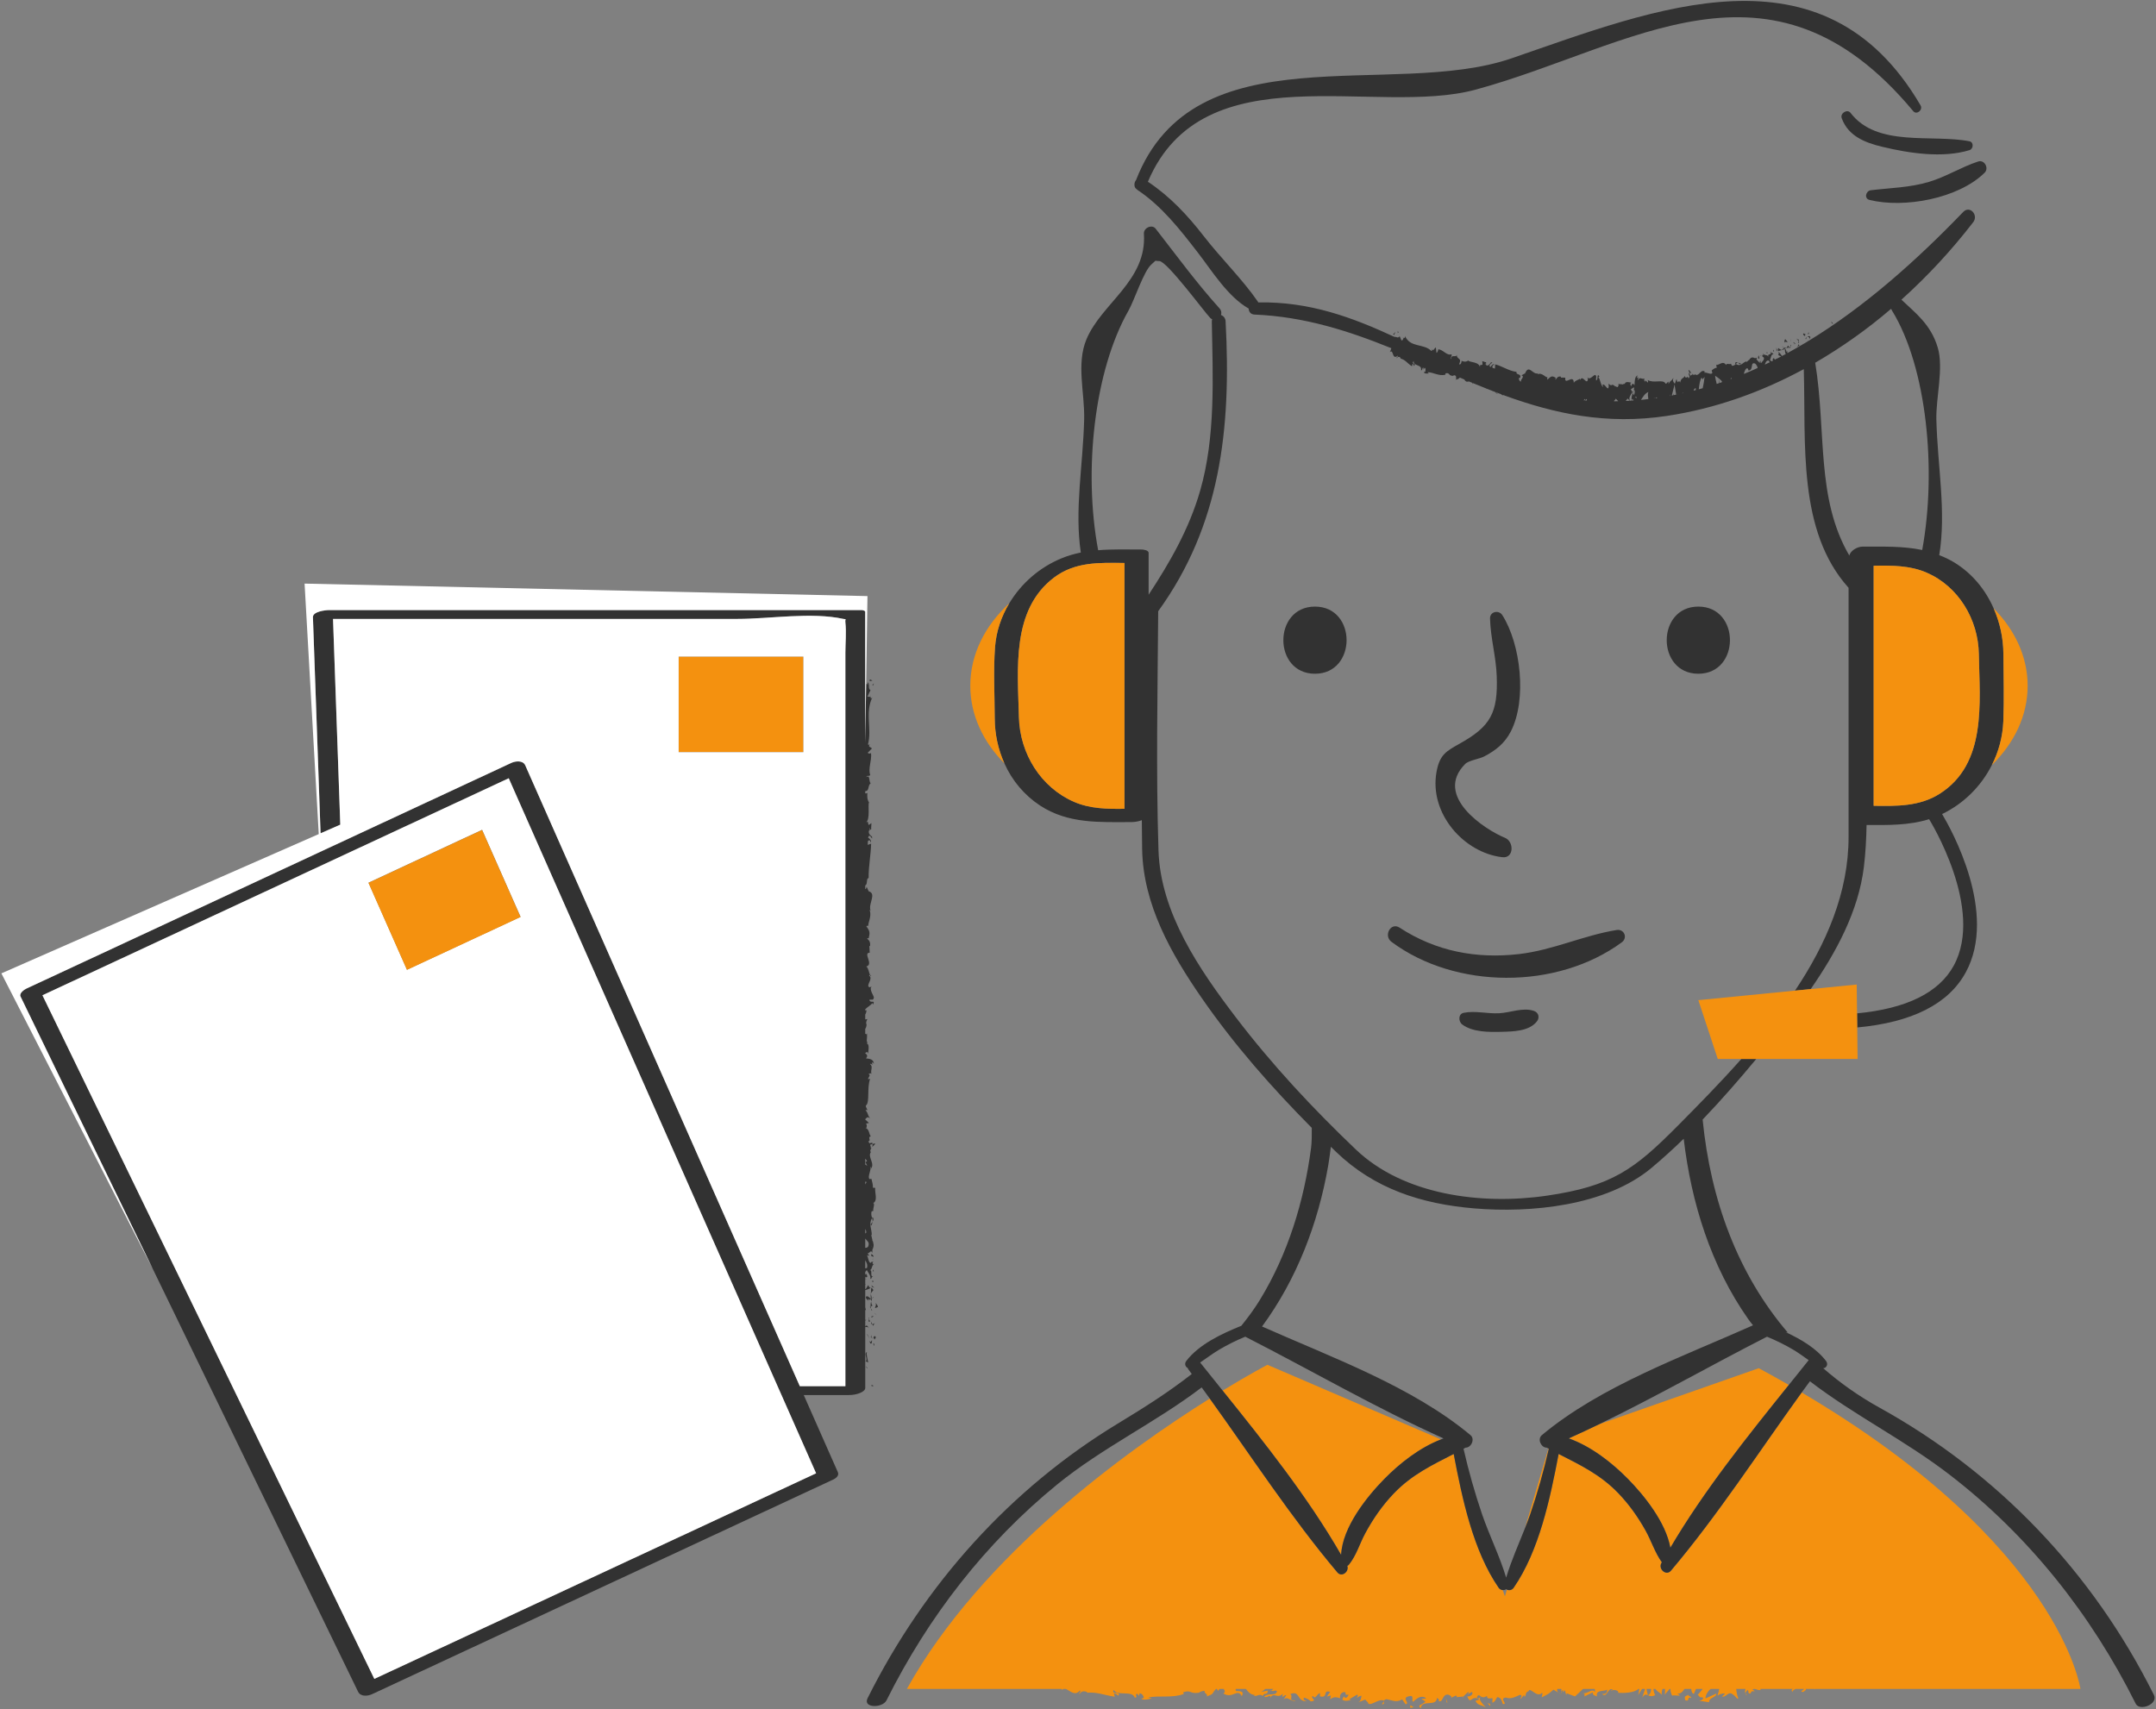 <svg width="425" height="337" viewBox="0 0 425 337" fill="none" xmlns="http://www.w3.org/2000/svg">
<rect x="0" y="0" width="425" height="337" fill="#808080" stroke="none"/>
<path d="M288.391 334.803L288.45 334.533C288.337 334.681 288.292 334.79 288.391 334.803ZM307.185 333.713C307.328 333.847 307.535 333.978 307.824 334.1L307.185 333.713ZM272.793 335.402L272.403 336.014C273.012 336.01 272.746 335.701 272.793 335.402ZM250.601 333.296C250.581 333.277 250.556 333.265 250.534 333.24C250.218 333.488 250.357 333.45 250.601 333.296ZM324.83 334.266C324.845 334.26 324.853 334.245 324.865 334.239C324.849 334.232 324.833 334.224 324.818 334.216L324.83 334.266V334.266Z" fill="#F4910F"/>
<path d="M307.871 333.812C307.815 333.699 307.782 333.576 307.773 333.45C307.684 333.561 307.682 333.692 307.871 333.812ZM272.864 335.289C272.852 335.282 272.84 335.284 272.827 335.28C272.809 335.318 272.796 335.36 272.791 335.402L272.864 335.289V335.289ZM344.489 334.201C344.318 334.133 344.172 334.012 344.069 333.856C344.059 334.02 344.157 334.157 344.489 334.201ZM332.847 334.136C332.255 334.487 331.945 334.289 332.216 335.217C333.198 335.556 332.449 334.346 333.335 334.769C333.565 334.435 332.611 334.424 332.847 334.136ZM332.847 334.136C332.954 334.074 333.054 334.003 333.148 333.923C333.035 333.973 332.933 334.045 332.847 334.136V334.136ZM293.243 335.812L293.736 336.317L293.785 336.101C293.686 335.865 293.539 335.848 293.243 335.812ZM285.181 335.644L285.329 335.663L285.052 334.849L285.181 335.644ZM278.001 336.681C278.294 336.715 278.638 336.534 278.932 336.57C278.294 336.715 277.921 335.667 278.001 336.681Z" fill="#F4910F"/>
<path d="M361.274 63.878C361.413 63.85 361.069 63.489 361.032 63.411C360.911 63.596 361.356 63.977 361.274 63.878ZM356.625 65.704L356.541 65.657C356.484 65.694 356.422 65.721 356.357 65.737C356.589 65.973 356.31 66.072 356.625 65.704V65.704ZM356.541 65.655C356.71 65.54 356.275 65.496 356.541 65.655V65.655ZM355.803 66.263L355.887 65.893C355.736 65.761 355.502 65.838 355.504 65.679C355.348 65.944 355.498 66.076 355.803 66.263ZM355.959 66.724C355.896 66.669 355.846 66.663 355.9 66.894L355.959 66.724ZM356.031 66.581C356.14 66.798 356.066 66.573 356.086 66.367L355.959 66.726C356.066 66.817 356.213 67.042 356.031 66.581ZM356.304 66.39C356.535 66.468 356.775 66.468 356.687 66.838C357.089 66.493 356.699 66.045 356.304 66.39ZM354.095 66.705C354.171 66.863 354.415 67.063 354.548 67.246L354.622 66.977C354.468 66.922 354.241 66.92 354.095 66.705V66.705Z" fill="#323232"/>
<path d="M354.548 67.244L354.436 67.646C354.694 67.547 354.663 67.402 354.548 67.244ZM353.033 67.147L352.99 66.733L353.011 67.374L353.033 67.147ZM352.354 67.488C352.309 67.149 351.92 67.057 351.942 66.828C351.78 66.956 351.756 67.271 351.729 67.557C351.819 67.368 352.004 67.335 352.354 67.488V67.488ZM353.443 67.438L353.802 67.82L353.919 67.783C353.841 67.698 353.66 67.478 353.443 67.438ZM353.812 67.831L353.8 67.82C353.714 67.843 353.629 67.867 353.544 67.892L353.812 67.831ZM354.538 67.804L354.397 68.25C354.52 68.245 354.639 68.231 354.751 68.207C354.68 68.098 354.53 67.963 354.538 67.804V67.804ZM354.397 68.25L354.263 68.258L354.325 68.443L354.397 68.25ZM352.393 68.186C352.365 68.426 352.229 68.498 352.084 68.593C352.285 68.612 352.488 68.586 352.678 68.515C352.629 68.37 352.57 68.098 352.393 68.186ZM350.488 69.219L350.554 69.289L350.521 69.211L350.488 69.219ZM352.951 68.317C352.875 68.401 352.782 68.468 352.678 68.513C352.701 68.578 352.721 68.62 352.752 68.582C352.931 68.614 352.951 68.479 352.951 68.317V68.317ZM351.325 68.361C351.437 68.423 351.554 68.473 351.676 68.51C351.538 68.401 351.29 68.239 351.325 68.361ZM352.978 67.987L352.986 67.959C352.892 67.886 352.922 67.928 352.978 67.987Z" fill="#323232"/>
<path d="M352.978 67.987C352.945 68.075 352.952 68.201 352.952 68.317C353.014 68.252 353.061 68.174 353.089 68.088L352.978 67.987V67.987ZM351.147 69.104L351.246 69.005C351.069 68.99 350.885 68.868 350.54 68.624C350.438 68.902 350.47 69.07 350.524 69.211L351.161 69.028L351.147 69.104ZM350.323 69.022L350.155 68.531L350.202 69.299L350.323 69.022ZM349.72 69.327L349.546 68.912L349.499 69.224L349.72 69.327ZM333.432 73.58C333.132 73.21 332.773 72.619 332.886 73.109L333.038 73.576C333.181 73.463 333.311 73.494 333.432 73.58V73.58ZM321.787 77.335L321.859 77.483L322.013 77.018L321.787 77.335ZM343.138 71.668C342.967 71.564 342.771 71.511 342.572 71.516C342.89 71.721 343.214 72.07 343.138 71.668ZM342.031 71.668L342.166 71.75C342.277 71.634 342.394 71.533 342.572 71.516C342.339 71.365 342.109 71.294 342.031 71.668V71.668ZM276.652 66.583C276.623 66.535 276.547 66.508 276.387 66.518C276.461 66.514 276.557 66.552 276.652 66.583ZM347.266 70.061L347.401 70.059C347.387 69.977 347.35 69.934 347.266 70.061ZM347.157 70.198C347.118 70.177 347.095 70.139 347.095 70.139L346.921 70.237C346.995 70.203 347.076 70.189 347.157 70.198V70.198ZM348.143 69.609C348.272 69.528 348.371 69.617 348.477 69.669C348.418 69.556 348.285 69.409 348.371 69.364L348.143 69.609ZM346.796 70.644C346.944 70.726 346.63 70.082 346.761 70.24C346.646 69.667 346.361 71.079 346.796 70.644ZM275.686 65.557L275.54 65.235L275.52 65.651L275.686 65.557ZM274.773 66.11L275.079 65.435L274.595 65.956C274.669 65.952 274.812 65.944 274.773 66.11Z" fill="#323232"/>
<path d="M241.013 274.159C249.305 284.471 257.812 295.16 264.368 306.543C264.618 301.099 269.434 295.095 272.899 291.569C275.893 288.521 279.834 285.413 284.053 283.789L249.844 269.078C249.844 269.076 246.42 270.864 241.013 274.159V274.159ZM315.292 280.768C313.282 281.743 311.267 282.681 309.245 283.587C313.655 285.148 317.787 288.397 320.901 291.567C324.069 294.792 328.363 300.089 329.267 305.136C335.9 293.87 344.393 283.276 352.615 273.048C350.655 271.922 348.681 270.822 346.694 269.749L315.292 280.768ZM301.66 298.511C303.094 294.287 304.311 289.989 305.306 285.634L305.23 285.592L300.609 301.288C300.976 300.369 301.341 299.445 301.66 298.511V298.511Z" fill="#F4910F"/>
<path d="M327.487 308.187L327.583 308.021C326.222 306.112 325.519 303.815 324.362 301.743C322.876 299.082 321.141 296.633 319.044 294.443C315.468 290.707 311.469 288.837 307.241 286.664C305.56 295.51 303.409 305.751 298.377 313.046C298.232 313.259 298.018 313.413 297.773 313.48C297.528 313.547 297.268 313.523 297.039 313.412L296.651 314.731L296.222 313.503C296.064 313.494 295.909 313.448 295.77 313.37C295.631 313.291 295.511 313.181 295.419 313.048C290.387 305.755 288.236 295.512 286.555 286.668C282.329 288.843 278.31 290.73 274.753 294.447C272.501 296.799 270.654 299.458 269.104 302.34C267.984 304.423 267.379 306.659 265.899 308.496C265.815 308.599 265.707 308.678 265.585 308.725C265.985 309.865 264.501 311.052 263.635 310.027C254.585 299.309 246.734 287.236 238.467 275.737C222.424 285.784 193.464 306.508 178.767 332.987H209.316C209.322 333.065 209.34 333.141 209.334 333.219C209.407 333.114 209.508 333.033 209.625 332.987H210.085C210.874 333.261 211.875 334.519 212.877 333.278C213.177 333.549 212.621 333.705 212.781 334.012C213.126 333.444 213.542 333.326 214.313 333.581L214.227 333.722C216.392 333.583 217.321 334.144 219.755 334.517L219.574 333.86C220.097 333.947 220.208 334.153 220.452 334.319C221.052 333.324 218.984 334.262 219.529 333.166C220.222 334.5 223.216 333.185 223.685 334.702C224.489 334.71 223.449 333.942 224.253 333.951L224.466 334.361L224.669 333.833C225.196 333.919 225.463 334.435 225.481 334.782C225.354 334.74 225.118 334.879 224.981 334.908C225.664 335.392 226.908 334.744 227.144 334.9L226.371 334.647C228.567 334.262 231.247 334.803 233.367 333.968L233.205 333.658C234.825 333.086 234.503 333.999 236.281 333.734L236.217 333.808C236.586 333.495 237.059 333.341 237.536 333.379C237.087 333.741 238.38 334.083 237.792 334.485C239.469 333.898 238.756 333.978 239.695 332.987H239.892L240.088 333.366C240.216 333.217 240.308 333.095 240.402 332.987H241.218C241.345 333.248 241.669 333.52 241.155 333.888C243.018 335.011 243.921 332.754 244.776 334.397C245.631 332.975 243.164 333.608 243.642 333.303C243.603 333.262 243.578 333.21 243.567 333.154C243.557 333.098 243.563 333.04 243.584 332.987H245.606C246.004 333.513 246.516 334.191 247.443 334.174C247.294 334.168 247.283 334.275 247.136 334.269C247.695 334.63 248.235 333.778 248.922 334.367C249.307 333.507 249.813 334.416 249.924 333.32L248.55 333.574C248.842 333.467 249.125 333.221 249.434 332.987H251.029C250.894 333.103 250.75 333.208 250.599 333.301C250.974 333.625 251.321 333.086 251.71 333.419C251.599 334.515 250.041 333.656 249.207 334.494C249.608 334.956 250.785 333.701 250.365 334.887C250.968 333.377 251.841 335.078 252.854 333.924L252.787 334.58C252.947 334.477 253.279 334.168 253.574 334.184L253.039 335.036C253.859 334.311 254.622 335.674 255.409 335.276C253.761 335.295 255.04 334.485 254.341 334.006C256.309 333.156 255.589 335.537 257.601 335.407C257.238 335.344 256.707 334.965 257.111 334.708C257.544 334.843 258.116 335.095 258.382 335.442C259.891 335.306 258.15 334.765 258.792 334.361C259.305 335.163 259.532 334.035 260.195 333.778L260.199 334.447C261.917 334.877 260.654 333.055 262.202 333.574L261.548 334.5L262.356 334.26L262.19 335.02C263.067 334.456 263.34 334.601 264.201 334.816C264 334.346 264.314 333.604 265.075 333.583C265.593 333.978 264.784 334.218 265.864 334.121C265.62 334.538 265.354 335.064 264.884 334.449C264.837 334.666 264.644 334.868 264.595 335.083C265.155 335.539 265.999 335.186 266.391 335.179C266.241 335.154 266.061 335.118 265.969 335.024L267.533 334.098C267.779 334.349 267.584 334.55 267.39 334.748C267.707 334.675 267.925 334.367 268.392 334.311C268.271 334.853 268.3 335.413 267.642 335.67L269.132 335.068C269.233 335.304 269.897 335.718 269.705 335.916C270.531 336.236 271.732 334.862 272.827 335.283C272.885 335.177 272.997 335.076 273.231 334.999C274.261 335.121 275.173 335.787 276.393 335.043L277.086 336.015C278.042 335.794 276.149 334.788 277.74 334.422C278.868 334.111 278.16 335.251 278.556 335.522C279.116 335.032 280.09 334.033 281.125 334.826C280.783 335.009 280.514 334.866 280.194 334.938L280.984 335.478C280.032 336.366 279.343 336.061 280.084 336.818C280.194 334.938 283.149 336.627 283.26 334.746L283.781 335.142C283.631 335.125 283.608 335.234 283.461 335.215C284.472 336.116 284.211 333.856 285.515 334.123C285.968 334.266 286.286 334.54 285.977 334.763L286.987 334.298C287.283 334.336 287.209 334.662 286.918 334.626L288.462 334.477L288.449 334.532C288.669 334.237 289.169 333.78 289.411 333.587C289.803 333.858 289.214 333.787 289.315 334.02L290.17 333.566C290.518 334.054 289.809 334.525 289.218 334.456C290.016 336.332 289.928 333.985 291.65 335.081L290.842 335.318C291.363 336.385 291.992 335.998 292.905 336.663C292.69 336.315 291.078 334.988 292.007 334.519C292.267 334.66 292.614 334.727 293.112 334.348C293.116 335.017 293.604 334.853 294.217 334.816L294.176 335.701C294.836 335.445 294.785 334.994 295.173 334.597C295.909 334.683 296.063 335.369 296.235 335.947C297.414 336.088 295.421 334.847 296.817 334.681C297.799 335.02 298.486 334.658 299.661 334.128C300.348 334.435 299.54 334.67 299.788 334.923L300.397 334.216C300.547 334.233 300.498 334.449 300.473 334.559C300.986 334.285 300.516 333.673 301.322 333.433C301.539 332.457 302.976 334.858 303.975 333.751C304.221 334.003 303.856 334.294 303.932 334.637C305.302 333.909 305.105 334.109 306.231 333.13L307.188 333.711C306.942 333.48 306.901 333.231 306.973 332.981H307.807C307.772 333.134 307.761 333.292 307.777 333.448C307.888 333.329 308.031 333.245 308.189 333.208C308.107 333.356 308.055 333.486 308.092 333.574C308.135 333.667 308.267 333.471 308.472 333.246L308.757 334.233L308.826 333.842L310.471 334.46C310.998 334.016 311.502 333.48 312.056 332.983H314.367C314.395 333.179 314.42 333.389 314.412 333.635C313.901 332.727 312.966 334.02 311.998 333.837C312.503 333.932 312.392 334.342 312.265 334.483L313.991 333.658C313.952 334.361 314.358 334.184 314.809 334.475C314.469 333.088 316.095 333.551 316.798 333.126C316.841 333.591 316.673 334.069 315.816 333.955C316.761 335.001 317.038 332.327 317.965 333.215C317.756 333.225 317.643 333.154 317.561 333.391C318.049 332.977 319.244 333.305 318.964 333.711L318.754 333.72C319.948 333.86 322.203 333.762 322.947 332.985H323.144C323.085 333.425 322.98 334.048 322.923 334.21L323.69 332.985H324.286L323.71 334.715C324.188 333.968 324.461 334.058 324.824 334.218L324.559 332.985H325.486C325.453 333.549 325.303 334.025 324.869 334.239C325.199 334.382 325.609 334.55 326.306 334.193C326.146 334.092 325.941 333.41 325.939 332.983H326.318C326.854 333.656 326.767 333.358 327.682 334.199C327.479 334.069 327.536 333.45 327.727 332.983H328.221C328.219 333.459 328.231 334.069 328.102 334.178L329.123 332.983H329.289C329.253 333.414 329.453 334.058 329.671 334.382C329.533 334.077 330.821 334.409 331.176 334.256L330.612 333.894C331.323 334.006 331.692 333.518 332.045 332.983H333.394C333.411 333.44 333.536 333.869 333.897 333.961C333.985 333.757 334.132 333.404 334.319 332.983H335.644C335.335 333.392 335.004 333.784 334.653 334.155C335.215 334.517 334.809 334.694 335.652 334.651C335.949 335.079 335.193 335.299 334.947 335.325L336.907 335.6C336.821 334.668 338.406 334.666 338.33 333.892L336.201 334.858C336.152 334.321 336.577 333.53 337.206 332.983H338.896C338.822 333.499 338.565 334.138 338.584 334.346C338.764 334.027 339.902 333.734 340.029 333.961L339.441 334.46C340.214 334.809 340.702 333.227 341.631 334.115C341.951 334.174 342.588 335.314 342.644 334.763C342.457 334.384 342.326 333.717 342.248 332.985H344.1C343.981 333.307 343.917 333.61 344.075 333.858C344.093 333.604 344.387 333.29 344.508 333.189C344.844 333.406 344.368 333.978 345.1 333.863C345.221 332.92 346.589 333.943 345.447 333.065C345.577 333.012 345.716 332.985 345.857 332.985H345.9C346.24 333.008 346.431 333.248 347.048 333.217C347.021 333.143 347.008 333.064 347.011 332.985H352.847C352.842 332.992 352.847 332.996 352.842 333.002L352.859 332.985H353.548C353.292 333.038 353.015 333.114 353.322 333.6C353.349 333.332 353.611 333.145 353.942 332.985H355.649C355.457 333.231 354.559 333.614 355.537 333.564C355.613 333.349 356.295 333.164 355.842 332.985H357.714L357.712 333.065L357.806 332.985H410.106C410.106 332.985 406.219 304.665 355.159 274.54C346.665 286.291 338.654 298.699 329.38 309.682C328.455 310.77 326.837 309.365 327.487 308.187V308.187ZM291.133 334.685C291.394 333.919 291.595 334.285 291.984 334.506C291.755 334.647 291.299 335.078 291.133 334.685Z" fill="#F4910F"/>
<path d="M424.583 334.155C412.504 309.931 393.74 290.358 370.392 277.468C366.478 275.294 362.795 272.709 359.402 269.754C360.044 269.737 360.438 268.957 359.966 268.338C358.075 265.852 355.039 264.051 352.008 262.643C352.158 262.656 352.273 262.719 352.422 262.732C342.595 251.231 337.208 236.696 335.63 220.731C339.316 216.879 342.839 212.836 346.199 208.786H343.263C339.103 213.469 334.787 217.859 330.76 221.92C322.154 230.595 317.748 233.865 304.892 235.739C291.972 237.624 276.672 235.585 267.308 226.668C258.817 218.583 250.745 209.931 243.607 200.561C236.464 191.182 228.762 180.012 228.367 167.677C227.864 151.99 228.196 136.225 228.309 120.508C240.523 103.64 242.746 84.642 241.596 63.365C241.589 63.084 241.498 62.812 241.335 62.587C241.172 62.361 240.945 62.193 240.685 62.105C240.763 61.884 240.778 61.645 240.728 61.416C240.679 61.186 240.567 60.976 240.407 60.809C235.904 55.819 231.94 50.4 227.809 45.09C227.081 44.154 225.416 44.926 225.492 46.074C226.109 55.346 217.192 59.734 214.182 66.859C212.115 71.754 213.85 77.464 213.714 82.709C213.481 91.83 211.791 100.485 213.054 108.935C211.756 109.198 210.471 109.571 209.201 110.097C204.956 111.853 201.366 114.95 198.951 118.941C197.389 121.547 196.368 124.49 196.14 127.646C195.808 132.253 196.071 136.967 196.085 141.583C196.095 144.745 196.766 147.77 197.996 150.507C199.511 153.917 201.955 156.805 205.033 158.823C210.542 162.435 216.714 162.086 222.951 162.079C223.072 162.079 223.187 162.082 223.316 162.069C223.815 162.046 224.487 161.934 225.08 161.703C225.1 163.607 225.108 165.509 225.143 167.412C225.338 178.32 230.841 188.008 236.847 196.7C243.23 205.938 250.695 214.42 258.583 222.368C258.596 223.861 258.585 225.239 258.446 226.302C257.064 236.843 253.894 247.219 248.364 256.267C247.228 258.127 245.98 259.793 244.69 261.392C240.843 262.944 236.341 265.048 233.837 268.338C233.441 268.858 233.659 269.497 234.122 269.697C234.159 269.788 234.177 269.878 234.243 269.964C234.473 270.269 234.696 270.585 234.926 270.89C230.45 274.409 225.582 277.498 220.413 280.628C199.201 293.471 182.226 312.365 171.021 334.815C170.028 336.804 173.981 336.778 174.75 335.238C182.97 318.77 194.27 304.183 208.416 292.655C217.335 285.387 227.819 280.455 236.876 273.538C237.409 274.268 237.942 274.994 238.471 275.731C246.74 287.229 254.589 299.301 263.64 310.021C264.503 311.043 265.987 309.859 265.59 308.719C265.712 308.672 265.82 308.593 265.903 308.49C267.384 306.653 267.989 304.417 269.108 302.334C270.658 299.452 272.504 296.793 274.757 294.441C278.314 290.724 282.333 288.837 286.559 286.661C288.241 295.508 290.391 305.748 295.423 313.042C295.628 313.341 295.928 313.473 296.227 313.496C296.465 313.517 296.703 313.456 296.903 313.322C296.949 313.351 296.994 313.383 297.043 313.406C297.474 313.606 298.046 313.528 298.382 313.04C303.414 305.746 305.564 295.503 307.246 286.657C311.474 288.83 315.472 290.701 319.048 294.437C321.143 296.627 322.88 299.078 324.367 301.737C325.523 303.809 326.226 306.106 327.588 308.014L327.492 308.18C326.842 309.361 328.457 310.766 329.38 309.674C338.654 298.69 346.665 286.283 355.16 274.531C355.695 273.791 356.24 273.065 356.782 272.329C365.49 279.014 375.44 283.899 384.415 290.825C399.885 302.763 412.204 318.253 421.003 335.897C421.765 337.441 425.503 336 424.583 334.155ZM221.662 155.072V159.458C218.279 159.513 214.856 159.452 211.725 158.093C205.183 155.253 201.032 148.593 200.854 141.371C200.62 131.874 199.343 120.251 207.768 113.871C211.926 110.722 216.792 110.93 221.662 110.993V155.072ZM224.981 108.338C222.129 108.338 219.279 108.252 216.472 108.479C213.522 92.737 215.734 73.042 222.441 61.261C223.628 59.176 225.451 53.431 226.987 52.118C227.333 51.822 227.579 51.592 227.782 51.391C227.936 51.441 228.164 51.472 228.512 51.466C230.017 51.439 237.456 61.575 238.573 62.694C238.694 62.814 238.822 62.883 238.951 62.946C238.916 63.077 238.875 63.205 238.877 63.365C239.072 74.369 239.654 86.037 236.585 96.725C234.411 104.293 230.622 110.85 226.423 117.254V115.343V109.015C226.423 108.445 225.318 108.338 224.981 108.338ZM284.052 283.788C279.832 285.412 275.893 288.519 272.897 291.567C269.432 295.095 264.618 301.097 264.366 306.542C257.81 295.158 249.303 284.471 241.011 274.157C239.521 272.304 238.04 270.459 236.578 268.628C237.786 267.829 238.949 266.924 240.175 266.184C241.877 265.171 243.648 264.286 245.475 263.537C258.354 270.105 271.337 277.651 284.552 283.59C284.386 283.649 284.22 283.723 284.052 283.788ZM304.888 285.41L305.23 285.595L305.306 285.637C304.311 289.991 303.094 294.29 301.66 298.514C301.341 299.448 300.976 300.369 300.609 301.293C299.323 304.526 297.9 307.724 296.901 311.037C295.618 306.777 293.588 302.725 292.14 298.514C290.707 294.29 289.491 289.992 288.497 285.637L288.915 285.41C290.004 285.435 290.808 283.731 289.873 282.948C278.399 273.358 262.448 267.602 248.78 261.526C255.584 252.278 259.83 241.24 261.815 229.84C262.032 228.597 262.188 227.343 262.346 226.091C262.701 226.436 263.051 226.788 263.408 227.131C270.939 234.38 280.174 237.357 290.57 238.24C301.712 239.187 316.561 237.78 325.566 230.248C327.745 228.417 329.857 226.504 331.898 224.514C333.393 237.182 337.288 249.626 344.604 260.047C344.91 260.483 345.234 260.887 345.56 261.291C331.777 267.455 315.556 273.233 303.934 282.948C302.993 283.731 303.799 285.433 304.888 285.41ZM352.617 273.048C344.395 283.277 335.902 293.871 329.269 305.136C328.365 300.089 324.071 294.794 320.904 291.567C317.789 288.397 313.657 285.149 309.247 283.588C311.267 282.679 313.282 281.743 315.294 280.769C326.429 275.369 337.413 269.1 348.324 263.537C350.146 264.299 351.924 265.157 353.624 266.184C354.616 266.783 355.568 267.49 356.534 268.163C355.24 269.783 353.934 271.412 352.617 273.048ZM367.411 170.961C367.745 168.235 367.891 165.452 367.946 162.652C372.139 162.677 376.273 162.753 380.273 161.507C380.435 161.764 391.233 179.174 385.141 190.358C382.219 195.724 375.799 198.863 366.07 199.789L366.103 202.57C376.911 201.573 384.101 197.946 387.497 191.71C393.865 180.02 384.657 163.539 382.836 160.493C387.045 158.468 390.488 155.08 392.635 150.85C394 148.183 394.776 145.24 394.905 142.231C395.079 137.807 394.948 133.339 394.917 128.91C394.894 125.816 394.239 122.761 392.996 119.942C391.386 116.277 388.807 113.099 385.295 110.926C384.333 110.343 383.322 109.85 382.274 109.453C383.685 100.84 381.942 92.015 381.704 82.713C381.596 78.476 383.17 72.575 381.987 68.559C380.62 63.918 377.536 61.692 374.819 59.082C379.979 54.439 384.716 49.324 388.973 43.8C390.054 42.397 388.299 40.437 387.005 41.781C377.692 51.456 367.528 60.508 356.398 67.28L356.445 66.922L356.361 67.303C356.048 67.492 355.732 67.675 355.418 67.863C355.41 67.81 355.396 67.766 355.4 67.701C355.398 67.76 355.387 67.823 355.379 67.886C354.374 68.481 353.362 69.06 352.342 69.615C352.328 69.491 352.291 69.356 352.349 69.224C351.816 69.564 352.388 68.914 351.832 68.835C351.897 68.735 351.984 68.653 352.086 68.595C351.948 68.583 351.811 68.556 351.678 68.515L351.707 68.536L351.709 68.534L351.711 68.54C351.764 68.584 351.791 68.616 351.746 68.595L351.738 68.609L351.799 68.784C351.582 68.761 351.713 68.683 351.738 68.609L351.709 68.54L351.705 68.536L351.246 69.007C351.401 69.02 351.551 68.946 351.799 68.786C351.914 69.188 351.809 69.47 352.027 69.79L351.28 70.191C351.06 69.873 350.816 69.572 350.552 69.291C350.632 69.472 350.714 69.634 350.53 69.994C350.647 70.09 350.905 70.162 351.112 70.275C350.784 70.448 350.454 70.614 350.124 70.782C350.075 70.688 350.048 70.755 350.007 70.844C349.958 70.868 349.91 70.894 349.861 70.919C349.661 70.402 349.535 70.65 349.41 70.921C349.441 70.984 349.483 71.041 349.533 71.088C349.435 71.138 349.337 71.191 349.236 71.239L348.908 71.031C349.072 70.589 349.127 69.766 349.597 69.819C349.129 69.262 349.544 69.926 348.933 69.299C349.591 70.12 347.961 69.64 348.773 70.452C348.11 69.707 348.133 70.28 347.454 69.689C347.559 69.895 347.758 70.042 347.399 70.063L347.411 70.278L347.383 70.269L347.411 70.288C347.411 70.326 347.413 70.332 347.421 70.294C347.536 70.358 347.645 70.444 347.721 70.551C347.772 71.09 347.272 71.302 347.19 71.586C346.95 71.54 347.169 71.319 346.966 71.123L346.856 71.573C346.632 71.111 346.011 70.932 346.357 70.528L345.935 70.621C345.584 70.421 345.211 70.406 345.084 70.663C344.85 70.612 344.795 71.325 344.822 70.904L344.284 71.378L344.235 71.26C343.579 71.374 343.189 72.419 342.162 71.752C341.988 71.933 341.812 72.144 341.408 72.108L341.205 71.708C340.973 71.931 340.253 71.517 340.266 71.988C339.646 70.966 338.861 72.083 338.295 71.94L338.422 72.495C338.07 72.522 337.783 72.737 337.407 73.034L337.555 73.519C337.278 73.987 336.511 73.336 335.939 73.488C335.937 73.292 336.097 73.315 336.228 73.412C335.289 72.419 334.918 74.479 334.112 73.776C333.987 73.984 333.86 73.942 333.727 73.837L333.762 73.803L333.696 73.808L333.427 73.583C333.493 73.673 333.572 73.752 333.661 73.816C333.489 73.871 333.333 73.967 333.206 74.098L333.036 73.578L332.997 73.602C332.786 73.435 332.896 73.879 333.062 74.264C332.98 74.374 332.917 74.497 332.876 74.628C332.585 73.789 332.443 75.013 332.093 74.109C332.039 74.567 331.213 74.523 331.25 75.478C331.225 75.354 331.162 75.301 331.262 75.284C331.037 75.194 330.813 75.103 330.663 75.388L330.483 74.714L330.147 75.667C329.815 75.276 329.673 75.043 329.88 74.496C329.32 75.358 329.384 74.845 328.91 75.691L328.89 75.247C328.691 75.28 328.429 75.899 328.269 75.545C327.735 74.742 326.017 75.623 324.816 74.929C325.111 76.231 324.248 74.348 324.252 75.36C324.17 75.053 324.002 74.879 324.176 74.611C323.6 74.916 323.278 74.125 322.899 74.981C322.823 74.672 323.011 74.529 322.946 74.346C322.901 74.413 322.767 74.615 322.702 74.433C322.636 74.249 322.78 74.174 322.868 74.039C322.275 74.094 322.234 75.047 322.208 75.939C321.89 75.518 321.74 75.579 321.523 76.166C321.412 75.874 321.23 75.571 321.605 75.463C321.389 75.421 320.311 75.045 320.286 75.76C320.221 75.579 319.989 75.709 319.934 75.791C319.456 75.751 319.415 75.688 318.945 75.758L319.075 75.874C318.872 76.738 318.679 76.069 318.298 76.176L318.31 76.088C317.461 75.465 317.922 76.408 317.094 75.646L317.116 76.187C316.983 77.336 316.386 75.459 315.87 75.869L316.032 76.187C315.732 76.566 315.365 74.571 315.111 74.411C315.06 74.308 315.214 74.256 315.3 74.188C314.646 73.465 315.162 74.885 314.625 75.015C314.555 74.63 314.818 74.06 314.473 73.968C314.328 73.652 313.352 75.135 312.932 74.378C313.009 74.677 313.092 74.973 312.825 75.177C312.435 75.257 311.923 74.014 311.486 74.912C311.451 74.84 311.436 74.759 311.443 74.679C311.131 74.902 310.465 75.015 310.233 75.48C310.205 73.606 308.326 76.157 308.564 74.46L307.672 74.443L307.721 74.273C307.178 74.092 306.918 74.475 306.653 74.857C306.54 74.727 306.661 74.58 306.688 74.493C305.921 74.052 305.835 74.115 304.992 74.874L305.019 74.317C304.769 74.613 303.994 73.324 303.075 73.801C303.099 73.713 303.147 73.634 303.213 73.572C302.175 74.054 301.404 71.685 300.633 73.61L299.926 73.993C300.664 74.283 299.612 74.832 299.854 75.217C299.518 75.278 299.202 74.481 299.602 74.445L299.637 74.555C300.016 73.547 298.761 74.02 298.954 73.322C297.418 73.143 296.133 72.173 294.749 71.841L294.681 72.67L294.205 72.514C294.131 72.301 294.215 71.855 294.554 71.965C294.502 71.475 293.861 72.211 293.799 72.381C293.213 71.908 294.341 71.517 294.135 71.451L293.836 71.447L293.871 71.555C293.545 71.826 293.422 72.165 293.014 72.032C292.799 71.813 293.028 71.515 292.934 71.46C292.952 71.403 292.926 71.37 292.782 71.401L292.194 71.191L292.241 71.874C291.872 72.118 291.677 71.691 291.736 72.474C291.669 71.275 289.59 71.475 289.448 71.071C288.915 71.42 288.544 71.313 288.099 71.134C288.169 71.294 287.992 72.005 287.619 71.813C288.279 70.421 287.107 71.001 287.168 69.878C287.201 70.646 285.993 69.703 286.075 70.803C285.79 70.587 286.256 70.265 286.135 69.853C285.144 70.164 284.56 68.969 283.531 68.86C283.438 69.041 283.486 69.373 283.166 69.585L283.041 68.504C282.817 68.532 282.421 69.51 282.35 68.752C282.333 68.925 282.307 69.184 282.155 69.198C280.689 67.682 277.991 68.607 276.959 66.234C277.031 66.68 276.848 66.651 276.656 66.588C276.721 66.695 276.533 66.922 276.408 67.139L276.235 67.057L275.916 66.297C275.52 66.794 275.214 66.314 274.894 66.426C266.619 62.597 258.188 59.433 248.026 59.622C248.001 59.572 247.993 59.521 247.958 59.471C244.848 54.969 240.689 50.942 237.31 46.581C234.099 42.441 230.604 38.699 226.277 35.831C237.191 10.055 271.169 23.043 290.914 17.666C321.634 9.299 349.004 -11.883 377.144 21.911C377.827 22.732 379.113 21.673 378.586 20.771C359.447 -11.965 326.14 1.81 297.964 11.5C274.374 19.612 235.43 5.938 223.944 35.497C223.828 35.637 223.741 35.799 223.687 35.974C223.633 36.148 223.614 36.333 223.63 36.515C223.63 36.67 223.67 36.823 223.744 36.958C223.818 37.093 223.925 37.206 224.054 37.287C224.102 37.329 224.128 37.38 224.186 37.42C229.021 40.647 232.556 45.184 236.103 49.773C238.967 53.48 242.014 58.476 246.146 60.836C246.154 61.415 246.529 61.989 247.271 62.018C257.076 62.416 265.817 65.227 274.255 68.647C274.197 68.919 274.099 69.18 273.966 69.421C274.788 68.704 274.314 71.121 275.569 70.114C275.608 70.366 275.294 70.385 275.255 70.642C275.624 70.282 275.856 70.265 276.121 70.589L276.03 70.677C277.082 70.945 277.306 71.548 278.327 72.213L278.464 71.691C278.679 71.841 278.661 72.013 278.72 72.177C279.336 71.525 278.052 71.897 278.677 71.163C278.552 72.278 280.385 71.767 280.113 72.989C280.488 73.126 280.248 72.377 280.621 72.514L280.59 72.859L280.855 72.491C281.074 72.642 281.035 73.073 280.935 73.341C280.888 73.288 280.732 73.355 280.658 73.355C280.826 73.839 281.626 73.522 281.687 73.677L281.398 73.372C282.559 73.402 283.674 74.205 284.925 73.875L284.937 73.614C285.868 73.404 285.448 74.077 286.377 74.1L286.325 74.148C286.434 74.067 286.556 74.009 286.686 73.976L287.008 74.115C286.932 74.348 287.226 74.677 286.895 74.874C287.539 74.716 287.588 74.651 287.759 74.437L288.685 74.83C288.677 74.834 288.679 74.841 288.671 74.845C288.936 75.329 289.274 75.289 289.573 75.207L290.256 75.491C290.264 75.56 290.281 75.611 290.281 75.705C290.33 75.642 290.348 75.596 290.381 75.541C291.236 75.897 292.093 76.244 292.952 76.585C292.932 76.631 292.92 76.665 292.887 76.725C292.922 76.667 292.946 76.639 292.977 76.595C293.385 76.757 293.795 76.921 294.205 77.079L294.162 77.136C294.191 77.113 294.213 77.108 294.238 77.092L294.773 77.296C294.913 77.487 295.048 77.691 295.271 77.584C295.023 77.533 294.935 77.449 294.911 77.348L295.932 77.729C296.03 77.855 296.169 77.95 296.411 77.95C296.356 77.963 296.288 77.91 296.227 77.841L296.686 78.013L296.698 78.038L296.744 78.034C306.489 81.568 316.725 83.794 328.595 81.999C338.123 80.561 347.173 77.325 355.57 72.777C356.005 87.425 354.299 104.663 364.399 115.888V165.016C364.399 175.945 360.017 186.074 353.837 195.316L356.929 195.011C362.031 187.667 366.353 179.566 367.411 170.961ZM292.821 71.632L292.874 71.79C292.612 71.891 292.715 71.769 292.821 71.632ZM312.339 78.936L312.175 78.926C312.263 78.817 312.351 78.707 312.409 78.646C312.558 78.844 312.374 78.823 312.339 78.936ZM312.396 78.941L312.788 78.653C312.823 78.754 312.823 78.864 312.79 78.966L312.396 78.941ZM318.138 79.124C318.153 79.06 318.182 79 318.223 78.949C318.264 78.898 318.315 78.857 318.373 78.829C318.443 78.381 318.697 78.808 318.997 79.099C318.71 79.107 318.425 79.12 318.138 79.124ZM320.475 79.056C320.563 78.945 320.668 78.802 320.834 78.568L321.287 79.006C321.016 79.021 320.748 79.044 320.475 79.056ZM322.091 77.922L321.859 77.483C321.713 77.918 321.574 78.402 321.611 78.821C321.655 78.734 321.727 78.665 321.814 78.625C321.775 78.743 321.75 78.85 321.771 78.922C321.793 78.998 321.857 78.838 321.957 78.655L322.017 78.951L321.64 78.979C321.629 78.926 321.615 78.876 321.611 78.821C321.587 78.871 321.581 78.928 321.595 78.983L321.307 79.004C320.986 78.476 321.414 77.851 321.785 77.336L321.48 76.742L322.087 76.353C322.163 76.471 322.107 76.717 322.011 77.016L322.119 76.843C322.347 77.106 322.245 77.521 322.091 77.922ZM322.302 78.255C322.409 78.211 322.53 78.228 322.669 78.366C322.589 78.545 322.456 78.459 322.302 78.255ZM324.738 78.699C324.681 78.684 324.62 78.692 324.568 78.72C324.207 78.76 323.848 78.808 323.487 78.842C323.879 78.192 324.291 77.533 324.924 77.298C324.756 77.8 324.873 78.154 324.926 78.676C324.864 78.684 324.801 78.692 324.738 78.699ZM325.987 78.549C326.036 78.523 326.08 78.488 326.118 78.446C326.122 78.476 326.12 78.503 326.122 78.533L325.987 78.549ZM326.345 78.505C326.434 78.339 326.54 78.263 326.696 78.459L326.345 78.505ZM329.191 78.047C329.234 77.942 329.256 77.83 329.255 77.716C329.261 77.754 329.267 77.88 329.271 78.034L329.191 78.047ZM329.95 77.901L329.874 77.609L329.847 77.922C329.747 77.942 329.649 77.967 329.548 77.986L330.116 75.77C330.112 76.248 330.331 77.081 330.417 77.803C330.26 77.834 330.106 77.872 329.95 77.901ZM330.67 77.75C330.676 77.725 330.67 77.674 330.682 77.666L330.727 77.737C330.708 77.742 330.689 77.746 330.67 77.75ZM331.629 77.548C331.662 77.472 331.701 77.42 331.752 77.422C331.75 77.439 331.758 77.491 331.76 77.519L331.629 77.548ZM333.844 77.018C333.93 76.755 334.047 76.549 334.274 76.53C334.264 76.655 334.264 76.781 334.276 76.906L333.844 77.018ZM335.644 76.54C335.388 76.614 335.131 76.686 334.873 76.755C334.967 75.836 335.127 74.809 335.429 74.456L335.626 74.796L336.015 74.302C335.936 75.055 335.812 75.803 335.644 76.54ZM338.986 75.499L338.748 74.632L338.908 75.524C338.74 75.581 338.574 75.642 338.406 75.697C338.223 75.001 338.096 74.363 338.096 74.081C338.162 74.129 339.099 74.744 339.39 75.127C339.433 75.188 339.439 75.266 339.466 75.333L338.986 75.499ZM341.133 74.748C341.174 74.632 341.215 74.514 341.266 74.456C341.278 74.525 341.315 74.594 341.348 74.664L341.133 74.748ZM345.742 71.003V71.031C345.433 70.896 345.545 70.953 345.742 71.003ZM343.76 73.724C343.839 73.324 343.983 72.956 344.209 72.691C344.649 72.325 344.647 73.208 344.692 73.057C345.744 72.939 344.934 71.264 345.992 71.687C346.241 71.913 346.411 72.216 346.478 72.55C345.576 72.958 344.672 73.349 343.76 73.724ZM348.631 71.536L348.611 71.544C348.371 71.66 348.129 71.769 347.889 71.885C348.035 71.47 348.186 71.008 348.658 71.081L348.867 71.424C348.789 71.462 348.709 71.496 348.631 71.536ZM390.078 128.969C390.24 138.629 391.661 150.549 382.393 156.475C378.42 159.016 373.849 158.941 369.342 158.869V115.846V111.542C372.892 111.481 376.482 111.466 379.789 112.901C386.043 115.615 389.963 122.092 390.078 128.969ZM357.823 71.515C363.113 68.442 368.12 64.884 372.783 60.883C372.879 61.076 372.951 61.215 372.98 61.263C379.836 72.434 381.795 92.726 378.914 108.435C375.102 107.637 371.137 107.774 367.101 107.774C366.193 107.774 364.786 108.502 364.549 109.535C357.938 98.225 360.044 85.077 357.823 71.515Z" fill="#323232"/>
<path d="M259.213 119.593C250.909 119.593 250.896 132.833 259.213 132.833C267.515 132.833 267.529 119.593 259.213 119.593ZM334.785 119.593C326.481 119.593 326.468 132.833 334.785 132.833C343.087 132.833 343.101 119.593 334.785 119.593ZM287.761 146.602C285.122 148.081 283.797 148.765 283.178 152.158C281.671 160.402 288.61 168.161 296.165 169.005C298.464 169.261 298.486 165.918 296.67 165.18C292.751 163.587 282.514 156.942 288.837 150.608C289.501 149.941 291.65 149.619 292.571 149.137C294.853 147.944 296.616 146.552 297.82 144.21C301.039 137.947 299.774 126.968 296.139 121.265C295.464 120.209 293.686 120.554 293.721 121.936C293.824 125.822 294.9 129.389 295.042 133.304C295.306 140.581 293.814 143.211 287.761 146.602V146.602ZM274.292 185.689C286.889 195.07 306.897 195.181 319.692 185.786C320.918 184.885 320.157 183.118 318.693 183.354C312.136 184.414 306.089 187.341 299.415 188.104C291.021 189.063 283.084 187.578 275.889 182.889C274.138 181.747 272.676 184.486 274.292 185.689ZM295.513 199.769C293.186 199.891 290.826 199.233 288.548 199.679C287.404 199.902 287.474 201.419 288.253 201.993C290.324 203.518 293.529 203.495 295.991 203.43C298.283 203.369 301.406 203.333 302.952 201.389C303.541 200.649 303.323 199.656 302.421 199.327C300.276 198.545 297.742 199.654 295.513 199.769V199.769ZM364.788 22.256C364.151 21.421 362.691 22.325 363.044 23.297C364.331 26.846 367.651 28.131 371.059 28.948C376.386 30.223 382.924 31.215 388.227 29.606C389.016 29.366 389.123 28.03 388.227 27.854C380.855 26.404 370.027 29.11 364.788 22.256ZM368.783 37.506C367.798 37.623 367.403 39.14 368.53 39.418C375.371 41.103 386.014 39.165 391.21 34.064C392.131 33.159 391.187 31.436 389.949 31.84C386.613 32.926 383.628 34.853 380.228 35.865C376.441 36.994 372.656 37.041 368.783 37.506V37.506Z" fill="#323232"/>
<path d="M196.14 127.648C196.368 124.492 197.389 121.547 198.951 118.942C194.153 123.36 191.269 129.028 191.269 135.21C191.269 140.958 193.791 146.242 197.996 150.511C196.74 147.712 196.088 144.668 196.085 141.587C196.069 136.969 195.808 132.255 196.14 127.648V127.648ZM207.768 113.873C199.343 120.253 200.62 131.874 200.854 141.372C201.033 148.594 205.183 155.255 211.726 158.095C214.856 159.454 218.279 159.513 221.662 159.46V155.074V110.997C216.79 110.929 211.926 110.723 207.768 113.873V113.873ZM394.905 142.228C394.775 145.238 394 148.18 392.635 150.847C397.046 146.524 399.697 141.107 399.697 135.208C399.697 129.476 397.187 124.202 392.998 119.94C394.218 122.717 394.899 125.763 394.919 128.908C394.948 133.336 395.079 137.804 394.905 142.228V142.228ZM369.343 111.54V158.867C373.849 158.938 378.42 159.014 382.393 156.473C391.663 150.547 390.24 138.629 390.078 128.967C389.964 122.088 386.043 115.61 379.789 112.896C376.482 111.466 372.892 111.479 369.343 111.54V111.54ZM366.177 208.788L366.103 202.569L366.07 199.788L366.004 194.108L356.923 195.004L353.831 195.307L334.785 197.186L338.613 208.788H346.202H366.177Z" fill="#F4910F"/>
<path d="M172.165 273.3C172.081 272.955 171.644 273.145 171.744 273.136C171.709 273.34 172.095 273.269 172.165 273.3ZM171.035 269.798L170.651 269.295L170.879 269.737L171.035 269.798ZM170.61 268.369L171.137 268.626C171.055 267.938 170.707 267.044 170.891 266.56C170.235 266.859 170.994 267.711 170.76 268.277L170.61 268.369V268.369ZM172.298 265.193C172.294 265.084 172.299 264.976 172.314 264.869C172.06 264.972 172.097 264.503 172.234 265.264C172.263 265.226 172.279 265.216 172.298 265.193ZM172.298 265.193C172.316 265.527 172.513 264.974 172.298 265.193V265.193ZM172.679 263.752C172.556 263.299 172.404 263.392 172.156 263.648L172.384 264.09C172.534 263.998 172.569 263.604 172.679 263.752ZM171.679 263.228L171.775 263.457C171.839 263.417 171.861 263.356 171.679 263.228ZM171.847 263.68C171.652 263.64 171.839 263.737 171.976 263.943L171.773 263.459C171.668 263.52 171.455 263.526 171.847 263.68ZM171.878 264.216C171.734 264.463 171.644 264.782 171.418 264.338C171.504 265.182 171.966 265.058 171.878 264.216ZM172.503 260.903C172.363 260.876 172.13 261.05 171.951 261.082L172.111 261.408C172.208 261.242 172.296 260.924 172.503 260.903V260.903ZM171.951 261.082L171.713 260.594C171.685 261.029 171.798 261.109 171.951 261.082ZM170.951 263.148L171.453 263.949L170.945 262.994L170.951 263.148ZM172.359 258.827L172.523 259.043L172.847 259.319L172.359 258.827ZM173.087 257.748C173.04 257.413 172.81 257.125 172.605 256.868C172.72 257.142 172.69 257.434 172.47 257.811C172.737 258.015 172.923 257.531 173.087 257.748ZM172.183 259.384L171.789 259.576L171.783 259.767C171.869 259.729 172.089 259.656 172.183 259.384ZM171.777 259.58L171.789 259.574L171.812 259.159C171.803 259.3 171.792 259.44 171.777 259.58Z" fill="#323232"/>
<path d="M171.31 261.874C171.101 261.598 170.873 261.064 170.559 261.529V260.384C170.707 260.214 170.844 260.102 170.871 260.138C170.756 260.176 170.66 260.218 170.559 260.258V258.272C170.604 258.278 170.65 258.282 170.689 258.297L170.559 257.738V254.346C170.947 254.262 171.359 254.1 171.665 253.903C171.507 253.888 171.359 253.886 171.146 253.375C170.992 253.513 170.795 254.113 170.559 254.174V253.322C170.598 253.284 170.637 253.25 170.672 253.192C170.631 253.217 170.596 253.217 170.559 253.223V251.622L170.611 251.866C170.609 251.845 170.607 251.826 170.611 251.805C171.131 251.908 170.961 251.538 170.789 251.17C170.639 251.185 170.584 251.252 170.557 251.34V250.774L170.857 250.389C171.14 250.905 171.736 251.54 171.556 252.178C172.114 251.889 171.492 252.03 172.144 251.578C171.334 251.969 172.183 249.945 171.33 250.575C172.087 250.112 171.652 249.769 172.298 249.163C172.112 249.182 171.941 249.377 172.036 248.841C171.977 248.808 171.922 248.769 171.872 248.723C171.876 248.706 171.88 248.702 171.886 248.687L171.863 248.717C171.835 248.694 171.829 248.692 171.855 248.727C171.789 248.845 171.691 248.94 171.572 249.001C171.146 248.734 171.162 247.882 170.941 247.594C171.031 247.276 171.154 247.726 171.353 247.554L171.023 247.122C171.435 247.08 171.71 246.279 171.952 247.03L171.972 246.357C172.204 245.959 172.298 245.414 172.126 245.077C172.216 244.76 171.671 244.274 171.993 244.552L171.738 243.493L171.841 243.483C171.896 242.439 171.162 241.333 171.911 240.142C171.808 239.791 171.681 239.427 171.8 238.84L172.157 238.726C172.034 238.276 172.517 237.374 172.146 237.178C173.108 236.694 172.362 234.99 172.534 234.197L172.068 234.166C172.095 233.619 171.964 233.095 171.779 232.417L171.367 232.457C171.031 231.872 171.665 230.955 171.624 230.032C171.781 230.095 171.738 230.328 171.644 230.495C172.577 229.392 170.974 228.164 171.654 227.162C171.505 226.912 171.556 226.731 171.66 226.556C171.662 226.578 171.669 226.599 171.681 226.617C171.686 226.583 171.688 226.549 171.687 226.514C171.759 226.405 171.841 226.291 171.906 226.167C171.818 226.252 171.744 226.35 171.685 226.458C171.667 226.194 171.613 225.935 171.523 225.688L171.966 225.568C171.96 225.545 171.962 225.526 171.954 225.502C172.118 225.223 171.745 225.275 171.41 225.425C171.343 225.284 171.253 225.156 171.144 225.046C171.859 224.819 170.906 224.295 171.667 223.986C171.295 223.792 171.39 222.547 170.609 222.391C170.711 222.381 170.76 222.296 170.766 222.452C170.857 222.134 170.945 221.815 170.725 221.529L171.289 221.394L170.557 220.717V220.67C170.887 220.271 171.088 220.108 171.511 220.519C170.846 219.503 171.263 219.694 170.604 218.829L170.967 218.872C170.955 218.562 170.467 218.068 170.769 217.883C171.462 217.195 170.873 214.468 171.519 212.699C170.447 213.04 172.001 211.877 171.17 211.805C171.425 211.702 171.568 211.456 171.786 211.744C171.539 210.84 172.191 210.387 171.492 209.76C171.747 209.657 171.863 209.954 172.013 209.863C171.958 209.79 171.794 209.575 171.945 209.483C172.097 209.39 172.157 209.615 172.267 209.758C172.226 208.835 171.447 208.74 170.715 208.671C171.056 208.212 171.01 207.979 170.555 207.65V207.617C170.789 207.455 171.027 207.215 171.111 207.772C171.146 207.45 171.466 205.801 170.879 205.767C171.029 205.667 170.924 205.317 170.857 205.231C170.894 204.507 170.947 204.444 170.894 203.733L170.797 203.931C170.711 203.899 170.63 203.853 170.557 203.794V202.997C170.567 202.926 170.567 202.855 170.557 202.784V202.765L170.629 202.782C171.144 201.47 170.387 202.214 170.974 200.918L170.557 200.984V200.022C170.73 199.715 170.873 199.381 170.732 199.088L170.557 199.275V198.989C170.887 198.592 171.802 198.108 171.892 197.801C171.974 197.71 172.023 197.944 172.085 198.07C172.647 196.991 171.509 197.929 171.375 197.123C171.687 196.976 172.167 197.317 172.226 196.774C172.479 196.505 171.22 195.198 171.818 194.462C171.578 194.624 171.339 194.786 171.158 194.412C171.074 193.837 172.068 192.863 171.312 192.344C171.378 192.27 171.441 192.243 171.5 192.241C171.306 191.801 171.181 190.816 170.771 190.551C172.294 190.15 170.037 187.825 171.441 187.838L171.369 186.489L171.513 186.525C171.607 185.662 171.271 185.357 170.937 185.054C171.033 184.855 171.164 185.002 171.236 185.019C171.523 183.761 171.462 183.634 170.764 182.578L171.22 182.469C170.955 182.183 171.937 180.649 171.41 179.414C171.494 179.43 171.567 179.479 171.615 179.551C171.084 178.16 172.885 176.227 171.228 175.714L170.822 174.797C170.777 175.198 170.678 175.297 170.559 175.285V174.563C171.08 174.422 170.705 173.095 171.23 173.124C171.191 170.789 171.677 168.515 171.718 166.329L171.045 166.58L171.086 165.818C171.242 165.618 171.613 165.551 171.585 166.094C171.966 165.807 171.267 165.181 171.121 165.164C171.396 164.099 171.904 165.582 171.921 165.254L171.872 164.81L171.794 164.909C171.519 164.549 171.228 164.516 171.263 163.862C171.398 163.449 171.679 163.651 171.703 163.487C171.753 163.487 171.775 163.432 171.724 163.237L171.783 162.275L171.252 162.658C170.992 162.231 171.283 161.754 170.68 162.197C171.609 161.55 171.021 158.615 171.31 158.215C170.924 157.618 170.933 157.029 170.982 156.299C170.92 156.398 170.723 156.461 170.561 156.41V155.968C171.47 155.985 170.947 154.773 171.771 154.302C171.183 154.755 171.63 152.514 170.795 153.225C170.896 152.701 171.257 153.194 171.548 152.796C171.074 151.546 171.863 150.042 171.706 148.498C171.544 148.473 171.298 148.732 171.056 148.399L171.865 147.585C171.788 147.28 170.935 147.301 171.496 146.746C171.361 146.824 171.156 146.941 171.105 146.737C171.898 143.714 170.475 140.552 171.96 137.485C171.646 137.9 171.615 137.624 171.605 137.306C171.529 137.513 171.207 137.3 170.986 137.34L171.597 136.055C170.99 135.819 171.558 134.675 170.978 134.54L171.082 134.948C170.984 134.87 170.864 134.828 170.74 134.828L170.561 146.514V139.566V120.624C170.561 120.376 169.973 120.289 169.86 120.289H64.9C64.166 120.289 61.65 120.559 61.691 121.699L63.194 164.301L67.081 162.595L65.65 122.033H145.352C151.792 122.033 159.94 120.643 166.268 122.033C166.452 122.073 166.586 122.088 166.698 122.092C166.628 122.297 166.611 122.518 166.649 122.732C166.869 124.676 166.649 126.786 166.649 128.738V273.303H157.668L111.175 168.157L103.548 150.907C103.084 149.861 101.606 150.042 100.772 150.431L5.188 194.923C4.776 195.114 3.742 195.832 4.054 196.473L30.149 250.232L62.349 316.564L70.585 333.53C71.084 334.559 72.494 334.41 73.362 334.006L164.014 291.809C164.835 291.485 165.452 290.903 165.163 290.251L158.439 275.045H167.353C167.381 275.045 167.422 275.039 167.457 275.034C168.599 275.06 170.563 274.513 170.563 273.635V261.59C170.807 261.728 170.996 261.463 171.31 261.874V261.874ZM171.714 245.826L171.693 245.808C171.866 245.435 171.796 245.568 171.714 245.826ZM171.539 163.392L171.423 163.542C171.295 163.201 171.41 163.298 171.539 163.392ZM170.559 228.433C170.706 228.574 170.827 228.741 170.914 228.927L170.611 229.112L170.953 229.853C170.846 229.79 170.693 229.683 170.557 229.592L170.559 228.433V228.433ZM170.559 232.958C170.674 232.979 170.769 233.006 170.836 233.04C170.818 233.072 170.701 233.278 170.559 233.513V232.958ZM170.559 242.299C170.615 242.418 170.684 242.526 170.728 242.654C170.824 243.073 170.695 243.161 170.559 243.163V242.299ZM170.559 244.167C170.914 244.714 171.517 244.884 171.123 245.791C171.052 245.87 170.964 245.931 170.867 245.969C170.769 246.007 170.663 246.02 170.559 246.009V244.167ZM170.559 249.689V249.628V248.46C170.816 248.904 171.082 249.396 170.894 249.992L170.559 250.072V249.689ZM160.875 290.467L73.792 331.002L16.198 212.354L8.368 196.223L100.286 153.438L153.625 274.065C156.04 279.534 158.458 285.002 160.875 290.467V290.467Z" fill="#323232"/>
<path d="M171.564 260.607L171.291 260.052L171.201 260.569C171.303 260.559 171.455 260.466 171.564 260.607V260.607ZM171.166 259.797L171.291 260.052L171.324 259.86L171.166 259.797ZM171.937 257.319C171.767 257.096 171.752 256.85 171.726 256.574C171.647 256.865 171.607 257.165 171.607 257.466C171.728 257.508 171.949 257.637 171.937 257.319ZM171.734 253.856C171.713 253.871 171.685 253.884 171.662 253.9L171.73 253.911L171.734 253.856Z" fill="#323232"/>
<path d="M171.673 257.998C171.631 257.824 171.609 257.645 171.607 257.466C171.552 257.447 171.515 257.443 171.533 257.514C171.455 257.737 171.552 257.872 171.673 257.998V257.998ZM171.909 256.058C172.034 255.945 172.226 255.715 172.126 255.673C172.042 255.794 171.969 255.923 171.909 256.058V256.058ZM171.913 258.292L171.931 258.326C172.013 258.255 171.972 258.263 171.913 258.292ZM171.913 258.292C171.855 258.177 171.759 258.088 171.673 257.998C171.701 258.127 171.745 258.251 171.804 258.368C171.837 258.338 171.873 258.313 171.913 258.292V258.292ZM171.624 254.874L171.669 255.084C171.732 254.844 171.878 254.674 172.165 254.359C171.989 254.007 171.853 253.936 171.732 253.91L171.679 254.945L171.624 254.874Z" fill="#323232"/>
<path d="M171.668 256.029C171.273 255.865 171.105 255.358 170.676 255.667C170.703 256.283 171.006 256.1 171.176 256.469C171.08 255.471 171.396 256.755 171.623 256.035C171.691 256.231 171.709 256.408 171.726 256.574C171.773 256.395 171.834 256.222 171.908 256.058L171.884 256.081V256.086H171.88C171.83 256.128 171.8 256.142 171.828 256.094C171.824 256.09 171.822 256.079 171.82 256.073C171.768 256.065 171.717 256.051 171.668 256.029C171.752 255.741 171.773 255.985 171.818 256.075C171.839 256.079 171.857 256.086 171.878 256.088L171.882 256.084L171.666 255.086C171.613 255.295 171.623 255.56 171.668 256.029V256.029ZM171.931 253.761L172.349 253.873L171.761 253.391L171.931 253.761ZM171.884 252.682L172.247 252.722L172.029 252.436L171.884 252.682ZM171.904 226.16C172.245 225.805 172.772 225.409 172.364 225.451L171.966 225.559C171.997 225.658 172.007 225.763 171.997 225.866C171.986 225.97 171.955 226.07 171.904 226.16V226.16ZM171.763 241.621C171.892 241.384 171.974 241.124 172.005 240.855C171.775 241.225 171.431 241.522 171.763 241.621ZM171.744 192.44C171.673 192.291 171.59 192.225 171.502 192.23C171.57 192.385 171.646 192.471 171.744 192.44ZM172.007 239.969C171.966 240.024 171.945 240.076 171.912 240.131C171.991 240.363 172.023 240.61 172.007 240.855C172.177 240.583 172.281 240.27 172.007 239.969ZM171.572 136.877C171.597 136.978 171.597 137.142 171.603 137.295C171.629 137.222 171.627 137.093 171.572 136.877ZM172.068 248.338C172.093 248.567 172.111 248.373 172.068 248.338V248.338ZM172.074 248.634C172.056 248.714 172.046 248.775 172.035 248.834C172.101 248.864 172.144 248.838 172.074 248.634ZM172.005 248.388C172.031 248.344 172.054 248.325 172.068 248.338C172.058 248.231 172.052 248.125 172.048 248.018C172.052 248.143 172.038 248.268 172.005 248.388V248.388ZM172.148 250.212C172.169 250.452 172.072 250.538 172.001 250.658C172.105 250.648 172.255 250.553 172.261 250.709L172.148 250.212ZM170.623 251.941C170.643 252.047 170.646 252.156 170.631 252.263C170.84 252.305 170.676 252.133 170.623 251.941ZM171.765 247.583C171.668 247.747 172.24 247.688 172.089 247.78C172.562 247.965 171.517 246.68 171.765 247.583ZM172.079 135.185L172.275 134.725L171.96 135.021L172.079 135.185ZM171.984 134.19L171.445 133.91C171.472 134.016 171.523 134.218 171.388 134.297L171.984 134.19V134.19Z" fill="#323232"/>
<path d="M133.779 129.449H158.37V148.292H133.779V129.449Z" fill="#F4910F"/>
<path d="M100.284 153.439L8.366 196.224L16.197 212.356L73.79 331.003L160.873 290.469L153.621 274.068L100.284 153.439V153.439ZM80.227 191.182L72.64 174.022L95.035 163.598L102.623 180.758L80.227 191.182Z" fill="white"/>
<path d="M5.184 194.912L100.768 150.42C101.602 150.031 103.082 149.85 103.544 150.896L111.171 168.146L157.664 273.292H166.645V226.611V153.814V128.727C166.645 126.773 166.865 124.665 166.645 122.721C166.608 122.507 166.625 122.287 166.694 122.081C166.549 122.075 166.405 122.055 166.264 122.022C159.934 120.632 151.786 122.022 145.348 122.022H65.646L67.077 162.584L63.19 164.29L61.687 121.688C61.646 120.55 64.164 120.278 64.896 120.278H169.856C169.969 120.278 170.557 120.363 170.557 120.613V146.503L170.736 134.817L171 117.523L60.04 115.061L62.833 164.444L0.273 191.906L30.141 250.221L4.046 196.462C3.738 195.821 4.772 195.105 5.184 194.912V194.912ZM133.779 129.449H158.37V148.291H133.779V129.449Z" fill="white"/>
<path d="M72.632 174.058L95.027 163.636L102.613 180.796L80.219 191.218L72.632 174.058Z" fill="#F4910F"/>
</svg>
